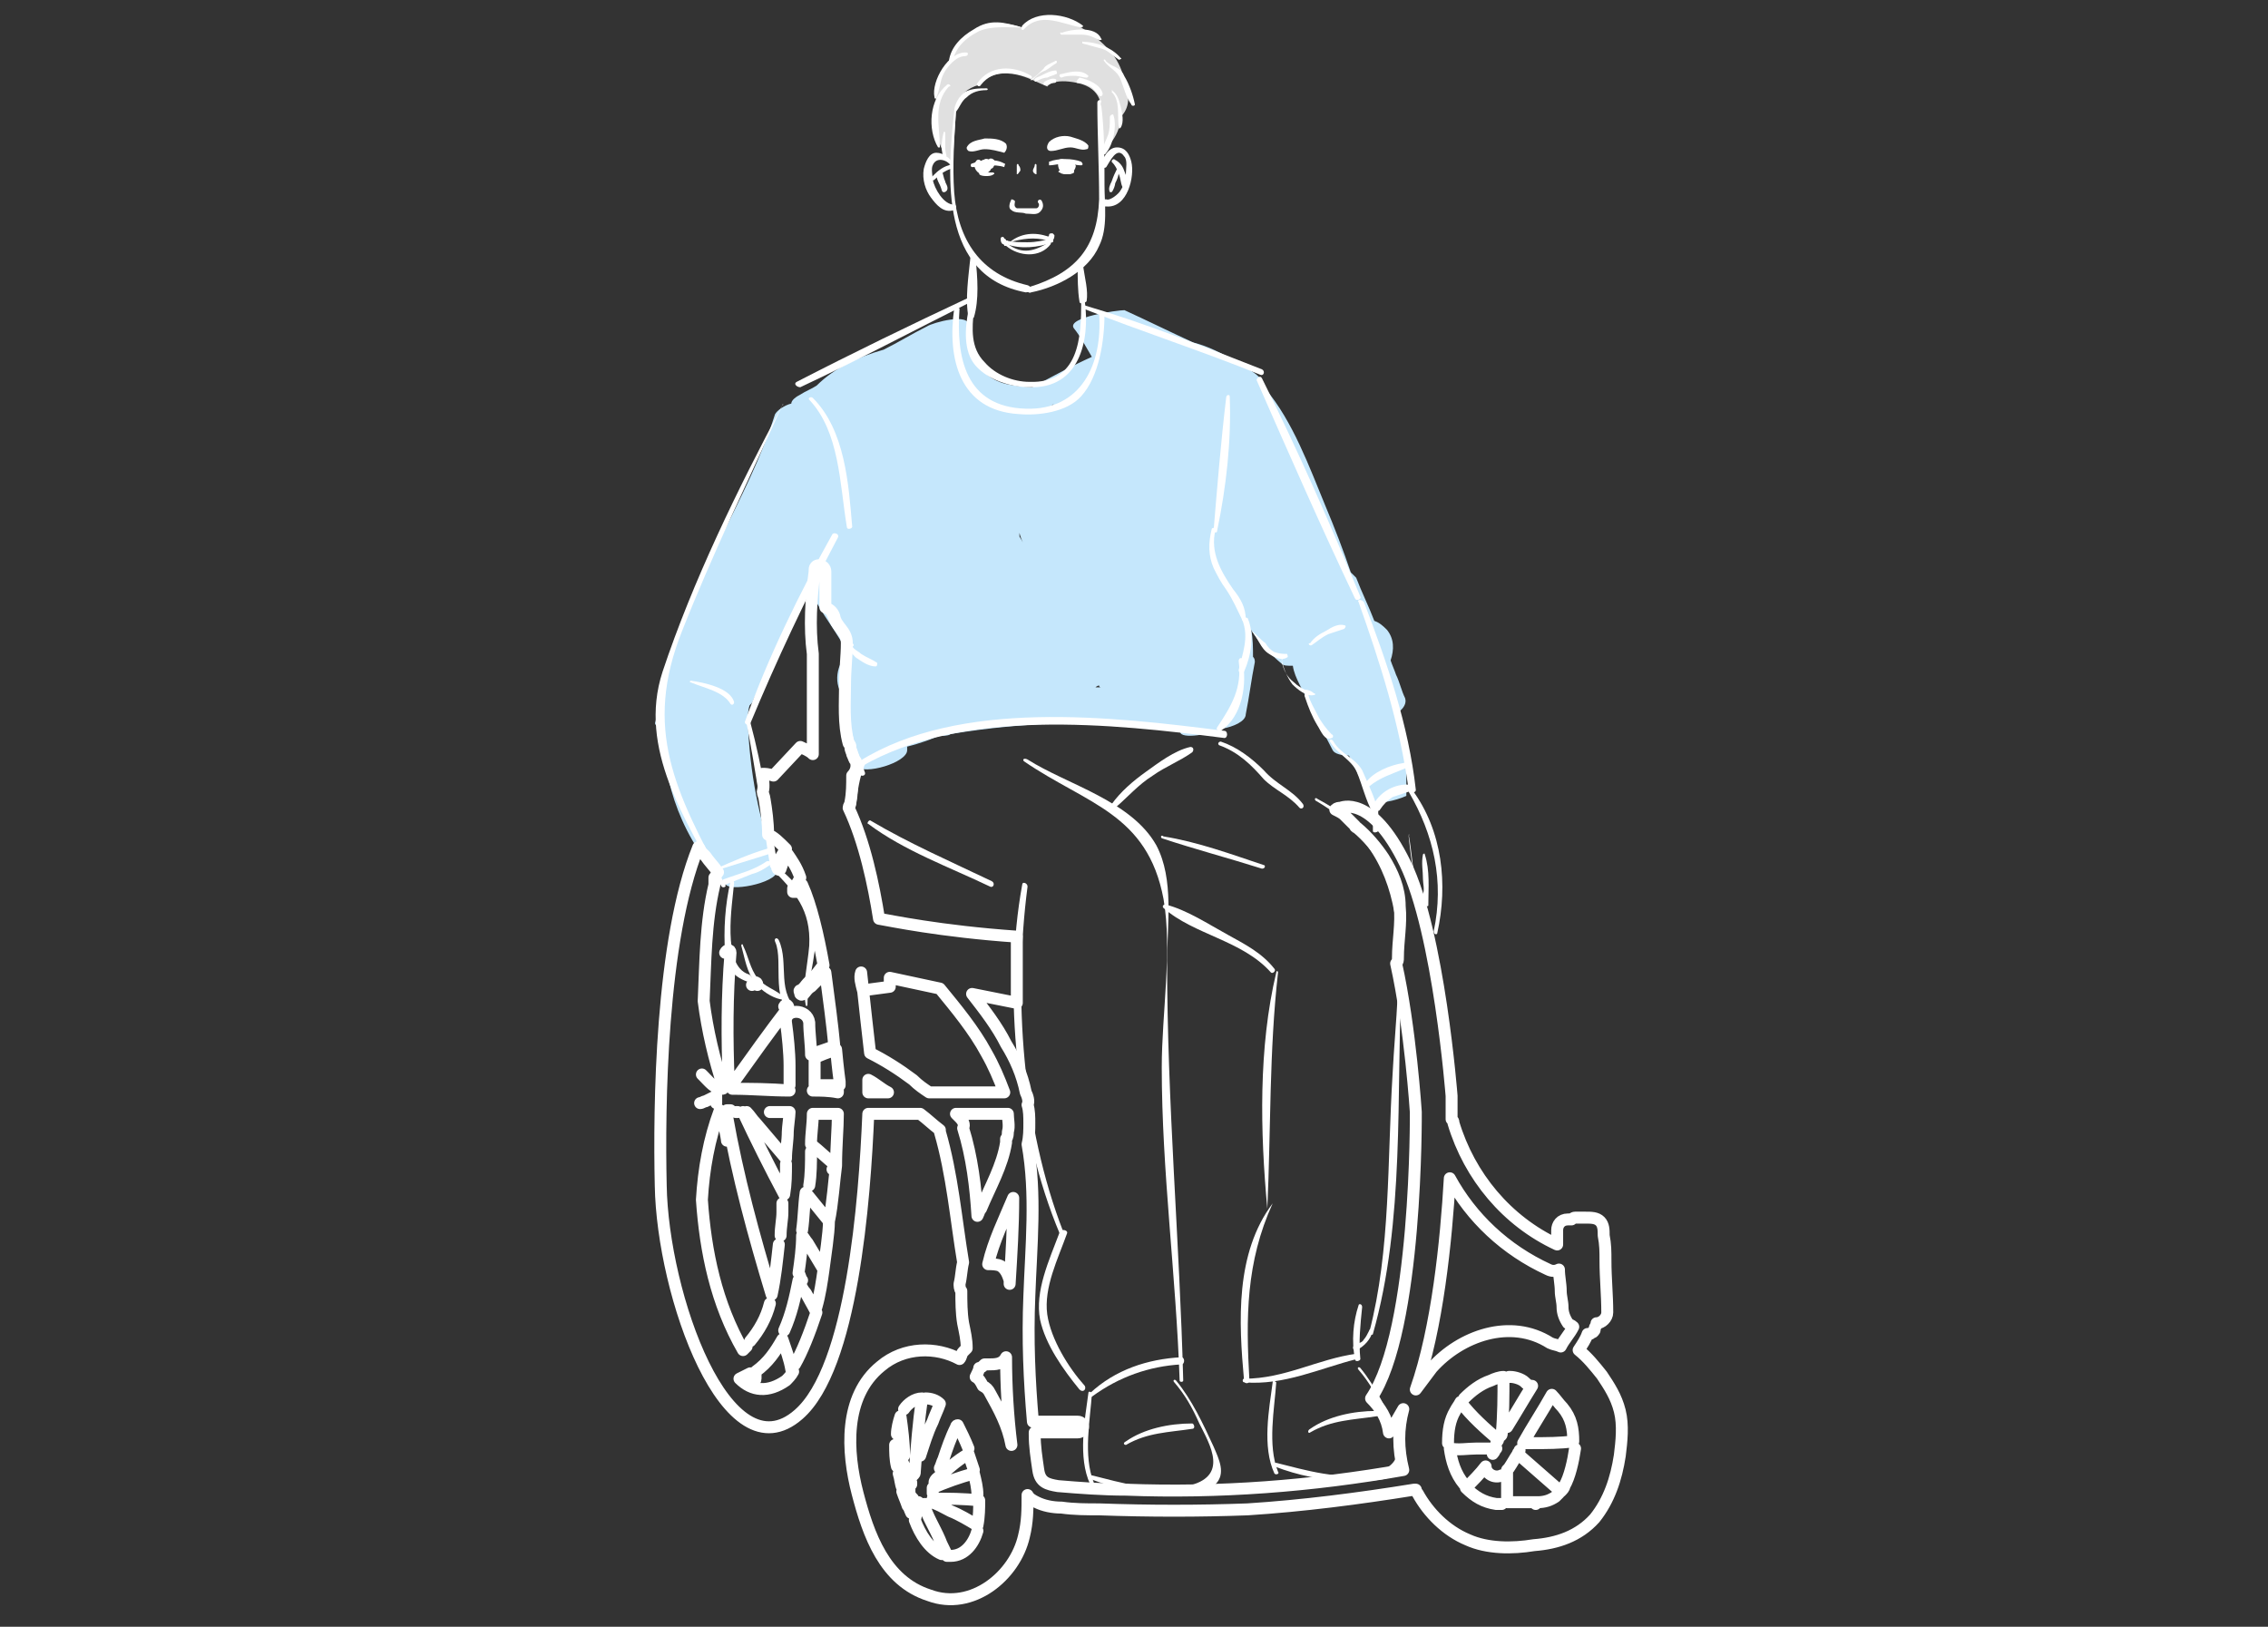 <svg width="152" height="109" viewBox="0 0 152 109" fill="none" xmlns="http://www.w3.org/2000/svg">
<rect x="0" y="0" width="152" height="109" fill="#333333" stroke="none"/>
<g clip-path="url(#clip0_897_19530)">
<g clip-path="url(#clip1_897_19530)">
<path d="M95.139 52.431C94.654 50.867 94.168 49.303 93.683 47.738C94.047 47.497 94.29 47.136 94.168 46.775C93.926 46.294 93.804 45.692 93.562 45.211C93.44 44.85 93.319 44.609 93.198 44.248C93.44 43.526 93.44 42.804 92.955 42.202C92.712 41.962 92.469 41.721 92.105 41.601C91.741 40.638 91.256 39.675 90.892 38.712C90.771 38.592 90.649 38.472 90.528 38.351C90.043 36.907 89.436 35.343 88.829 33.899C87.737 31.251 86.645 28.243 84.825 26.076C84.703 25.234 83.733 24.753 82.883 24.271C81.912 23.67 80.942 23.188 79.971 22.948C78.393 22.226 76.937 21.503 75.36 20.782C74.874 20.782 71.477 21.263 71.962 21.985C72.447 22.587 72.811 23.309 73.175 23.91C71.841 24.512 70.506 25.234 69.171 25.956C67.957 25.836 66.865 25.836 65.895 24.873C65.167 24.031 64.681 22.948 64.924 21.865C65.045 20.902 62.497 21.624 62.133 21.865C61.162 22.346 60.191 22.948 59.221 23.429C57.522 23.91 55.944 24.632 54.731 25.836C54.367 26.076 54.003 26.197 53.639 26.438C53.396 26.558 53.032 26.799 53.032 27.039C52.547 27.16 52.061 27.521 51.94 27.761C50.12 33.538 46.358 38.592 44.902 44.489C44.659 45.211 44.538 45.933 44.538 46.655C44.295 47.257 44.052 47.738 43.931 48.34C43.81 48.581 44.052 48.701 44.416 48.701C44.416 52.552 45.751 56.282 48.663 59.291C49.149 59.772 52.425 59.05 52.061 58.208C50.848 54.959 50.241 51.709 50.12 48.34C50.12 47.979 50.12 47.618 50.241 47.257C50.362 47.136 50.484 47.016 50.484 46.896C51.697 44.248 52.911 41.721 54.124 39.074C54.609 40.517 55.823 41.962 56.551 43.285C56.672 43.406 56.672 43.646 56.794 43.767C55.944 44.73 55.823 46.053 56.794 47.016C56.551 48.46 56.308 49.904 57.279 51.228L57.4 51.348C57.886 51.95 60.798 51.108 60.798 50.265C60.798 50.145 60.798 50.145 60.798 50.025C61.283 49.904 61.648 49.784 62.011 49.663C62.376 49.543 62.618 49.423 62.982 49.303C63.225 49.303 63.589 49.303 63.71 49.182C68.807 48.34 74.025 48.219 79.121 48.821V48.941C78.879 49.543 80.82 49.303 81.912 48.821C82.64 48.701 83.49 48.34 83.49 47.858C83.733 46.655 83.854 45.572 84.097 44.368C84.097 44.248 84.097 44.128 83.975 44.007C83.975 43.406 83.975 42.804 83.854 42.202C84.339 43.045 85.067 43.767 85.917 44.489C86.038 44.609 86.281 44.609 86.645 44.609C86.766 45.452 87.373 46.294 87.737 47.136C88.222 48.219 88.829 49.303 89.314 50.265C89.436 50.506 89.921 50.626 90.407 50.626C90.892 51.589 91.377 52.552 91.741 53.514C91.984 54.236 95.382 53.274 95.139 52.431ZM68.928 37.028C68.686 36.667 68.564 36.306 68.322 35.945C68.322 35.824 68.322 35.824 68.322 35.704C68.443 36.185 68.686 36.667 68.928 37.028ZM73.661 45.933C73.661 45.933 73.661 46.053 73.782 46.053C73.661 46.053 73.54 46.053 73.418 46.053C73.418 46.053 73.54 45.933 73.661 45.933ZM61.648 24.031H61.526C61.526 24.031 61.526 24.031 61.648 24.031ZM70.627 27.039C70.506 27.16 70.506 27.28 70.506 27.4C70.506 27.4 70.506 27.4 70.506 27.521C70.384 27.521 70.384 27.521 70.384 27.521C70.506 27.4 70.627 27.28 70.506 27.16L70.627 27.039Z" fill="#C5E7FC"/>
</g>
<path d="M48.48 72.832C47.88 71.034 47.4 68.995 47.16 67.076C47.28 64.438 47.28 61.8 47.88 59.282C47.88 59.162 47.88 58.922 47.88 58.802C48 58.682 48 58.562 48.12 58.442C47.88 58.083 47.52 57.723 47.28 57.363L47.16 57.243L47.041 57.123C46.921 57.004 46.921 56.884 46.801 56.764C44.282 62.999 44.163 74.151 44.282 79.428C44.402 86.743 48.719 98.974 53.516 94.777C57.114 91.659 57.953 80.387 58.193 74.631C59.392 74.631 60.471 74.631 61.67 74.631C62.15 74.991 62.51 75.351 62.989 75.71V75.83C63.829 78.708 64.069 81.706 64.548 84.584C64.428 85.064 64.428 85.543 64.308 86.023C64.308 86.143 64.308 86.383 64.428 86.503C64.428 87.222 64.428 87.942 64.548 88.661C64.668 89.261 64.788 89.74 64.788 90.34C64.668 90.46 64.668 90.46 64.548 90.58C64.428 90.7 64.428 90.939 64.308 91.06C62.749 90.22 60.591 90.22 59.032 91.539C56.514 93.577 56.754 97.296 57.473 100.053C58.193 102.811 59.272 105.929 62.27 106.889C65.148 107.968 68.026 105.57 68.625 102.931C68.865 101.972 68.865 101.132 68.865 100.173C68.985 100.413 69.225 100.532 69.465 100.653C69.944 100.893 70.544 101.013 71.144 101.013C71.983 101.132 72.822 101.132 73.662 101.132C77.019 101.253 80.377 101.253 83.615 101.132C87.332 100.893 91.049 100.413 94.767 99.813C94.887 99.813 94.887 99.813 94.887 99.813C94.887 99.934 95.007 100.053 95.007 100.053C95.726 101.372 96.925 102.572 98.364 103.171C99.683 103.77 101.362 103.77 102.801 103.531C104.36 103.411 105.799 102.931 106.878 101.732C107.838 100.532 108.317 99.094 108.557 97.535C108.677 96.575 108.797 95.496 108.557 94.537C108.317 93.577 107.838 92.858 107.358 92.139C106.878 91.539 106.399 90.939 105.799 90.46C106.039 90.1 106.279 89.74 106.399 89.381H106.519C106.639 89.381 106.639 89.261 106.758 89.261C106.878 89.141 106.878 89.141 106.878 89.021C106.878 88.901 106.998 88.781 106.998 88.781V88.661C107.358 88.661 107.718 88.301 107.718 87.942C107.718 86.743 107.598 85.663 107.598 84.464C107.598 83.865 107.598 83.385 107.478 82.785C107.478 82.426 107.478 82.066 107.238 81.826C106.998 81.586 106.639 81.586 106.279 81.586C106.039 81.586 105.799 81.586 105.559 81.586C105.439 81.586 105.32 81.706 105.32 81.706C105.2 81.706 105.2 81.706 105.08 81.706C104.6 81.706 104.36 82.066 104.36 82.426C104.36 82.785 104.36 83.145 104.36 83.385C101.003 81.826 98.484 78.828 97.405 75.231C97.405 75.111 97.405 75.111 97.285 74.991C97.285 74.031 97.285 73.432 97.285 73.432C97.285 73.432 96.446 62.52 94.167 57.843C91.889 53.166 89.85 54.126 89.85 54.126C89.731 54.126 89.611 54.126 89.491 54.245C89.731 54.365 89.97 54.485 90.09 54.605C90.33 54.845 90.57 55.085 90.81 55.325C90.81 55.325 90.81 55.444 90.93 55.444C91.649 56.044 92.249 56.764 92.728 57.483C93.328 58.442 93.808 59.522 93.808 60.721C93.928 61.92 93.688 62.999 93.688 64.198C93.688 64.318 93.688 64.438 93.568 64.558C94.527 68.875 94.887 74.511 94.887 74.511C94.887 74.511 95.007 89.141 91.889 93.698C92.489 94.298 92.968 95.017 93.088 95.976C93.448 95.496 93.688 95.017 94.047 94.417C93.688 95.736 93.688 97.055 94.047 98.494C87.932 99.574 81.696 100.053 75.46 99.813C73.902 99.813 72.343 99.694 70.904 99.574C70.184 99.453 69.705 99.334 69.585 98.494C69.465 97.655 69.345 96.936 69.345 96.096V95.976C70.304 95.976 71.263 95.976 72.223 95.976C72.703 95.976 72.703 95.256 72.223 95.256C71.263 95.256 70.184 95.256 69.225 95.256C68.985 92.499 68.865 89.74 68.985 86.862C69.105 83.505 69.465 80.027 68.865 76.67C68.985 76.19 68.985 75.71 68.985 75.231C68.985 74.871 68.985 74.391 68.865 74.031C68.985 73.792 68.865 73.432 68.745 73.192C68.505 71.993 68.026 70.914 67.426 69.954C66.827 68.755 65.987 67.676 65.148 66.597L68.146 67.196V62.759C62.989 62.4 59.632 61.68 58.912 61.56C58.552 59.282 57.953 56.404 56.874 54.126C56.874 54.005 56.993 53.886 56.993 53.766C57.114 53.166 57.114 52.567 57.114 51.967C57.353 51.727 57.473 51.367 57.353 51.008C57.233 50.888 57.233 50.768 57.114 50.528C57.114 50.408 56.993 50.288 56.993 50.048C56.993 49.928 56.993 49.928 56.874 49.809C56.514 48.489 56.634 47.05 56.634 45.851C56.634 44.892 56.754 43.933 56.754 43.093C56.754 42.254 56.034 42.014 55.914 41.294C55.794 40.935 55.554 40.815 55.315 40.695C55.315 39.855 55.315 39.136 55.315 38.297C55.315 37.817 54.595 37.697 54.595 38.177V38.297C54.355 40.095 54.235 42.014 54.475 43.813C54.475 45.012 54.475 46.331 54.475 47.53C54.475 48.489 54.475 49.449 54.475 50.528C54.235 50.288 53.876 50.168 53.636 50.048L51.837 51.967C51.477 51.847 51.238 51.847 51.118 51.847C51.118 52.207 51.238 52.687 51.118 53.046C51.118 53.166 51.238 53.406 51.238 53.526C51.358 54.245 51.477 55.085 51.477 55.924C51.837 56.044 52.197 56.404 52.677 56.884C52.437 57.243 52.197 57.603 52.077 58.083C52.077 58.323 52.317 58.323 52.317 58.203C52.437 57.843 52.557 57.483 52.796 57.243C53.036 57.603 53.396 58.083 53.636 58.802C53.516 59.042 53.396 59.282 53.156 59.522C53.156 59.642 53.156 59.642 53.156 59.761C53.276 59.761 53.276 59.761 53.396 59.761C53.516 59.642 53.636 59.402 53.756 59.282C54.355 60.601 54.835 62.639 55.195 64.678C54.955 64.918 54.835 65.158 54.595 65.398C54.475 65.517 54.235 65.757 54.115 65.877C53.996 65.997 53.876 66.237 53.636 66.357C53.516 66.357 53.636 66.477 53.636 66.597C53.756 66.717 53.756 66.597 53.876 66.597C53.996 66.477 54.116 66.237 54.355 66.117C54.475 65.997 54.715 65.757 54.835 65.637C54.955 65.517 55.195 65.278 55.315 65.158C55.554 66.957 55.794 68.755 55.914 70.074C55.435 70.314 54.835 70.434 54.355 70.674C54.355 69.954 54.235 69.235 54.235 68.515C54.116 67.556 52.557 67.556 52.677 68.515C52.796 69.355 52.916 70.554 52.916 71.393C52.916 71.873 52.916 72.233 52.916 72.712M48.48 72.832C48.48 72.952 48.48 72.952 48.36 72.952C47.88 72.952 47.52 72.472 47.16 72.113C47.041 71.993 47.041 71.993 47.041 71.993M48.48 72.832C48.48 72.832 48.48 72.832 48.36 72.832M48.839 72.472C48.719 69.595 48.719 66.717 48.959 63.839C48.959 63.599 48.719 63.599 48.599 63.839M50.758 65.997C50.758 65.757 50.518 65.757 50.398 65.997M49.199 72.472C50.398 70.794 51.597 69.115 52.796 67.556C52.916 67.436 52.677 67.196 52.557 67.436M55.554 81.826C55.794 80.747 55.914 78.948 56.034 78.109M55.554 81.826C55.075 81.226 54.475 80.507 53.996 79.907C53.876 80.747 53.876 81.586 53.756 82.426M55.554 81.826C55.554 82.665 55.305 84.169 55.185 85.128M54.235 79.428C54.355 78.708 54.355 77.869 54.355 77.149M55.794 78.349C55.914 78.468 55.914 78.109 56.034 78.109M54.715 87.582C54.955 86.743 55.075 85.903 55.195 85.064C54.835 84.464 54.475 83.865 54.115 83.265C53.996 83.145 53.876 82.905 53.756 82.785C53.756 83.625 53.636 84.464 53.516 85.304C53.636 85.424 53.636 85.663 53.756 85.783M52.677 77.989C52.677 78.708 52.677 79.308 52.557 80.027C51.597 78.228 50.638 76.31 49.799 74.511M46.921 73.912C47.041 73.912 47.16 73.792 47.28 73.792C47.52 73.672 47.76 73.552 48 73.432C48 73.552 48 73.792 48 73.912M50.038 90.22C49.919 90.34 49.919 90.34 49.799 90.46C48 87.342 47.28 83.865 47.041 80.387C47.16 78.349 47.52 76.31 48.24 74.391C48.24 74.391 48.24 74.391 48.36 74.511C48.36 74.631 48.719 76.19 48.719 76.43M51.597 87.342C51.358 88.301 50.878 89.141 50.278 89.86M52.197 83.385C52.077 84.464 51.957 85.663 51.717 86.743C50.518 82.785 49.439 78.828 48.719 74.751C48.719 74.631 48.719 74.511 48.719 74.391C48.839 74.391 48.839 74.391 48.959 74.391M52.437 80.627C52.437 80.867 52.437 80.987 52.437 81.226C52.437 81.706 52.317 82.186 52.317 82.785M49.319 74.511H49.439M50.038 74.511C50.278 74.751 50.398 74.991 50.638 75.231C51.358 76.07 51.957 76.79 52.677 77.629C52.677 77.029 52.796 76.43 52.796 75.83C52.796 75.59 52.916 74.751 52.916 74.511C52.437 74.511 52.077 74.511 51.597 74.511M53.276 91.419C53.756 90.58 54.235 89.381 54.715 87.942C54.475 87.462 54.116 86.862 53.996 86.623C53.756 86.383 53.636 86.023 53.516 85.783C53.276 86.982 53.036 88.062 52.557 89.141M61.071 101.372C60.951 101.132 60.951 101.013 60.831 100.893C60.711 100.532 60.591 100.293 60.471 99.934C60.591 99.813 60.711 99.813 60.951 99.694C60.951 99.813 60.951 99.934 60.951 99.934C60.951 100.173 61.071 100.293 61.191 100.413M60.471 99.694C60.351 99.454 60.351 99.094 60.231 98.734C60.471 98.974 60.831 99.094 61.071 99.334V99.454M60.111 98.255C59.991 97.775 59.991 97.296 59.991 96.815C60.231 97.415 60.471 97.894 60.711 98.494V98.615M60.111 96.096C60.111 95.736 60.231 95.256 60.351 94.897C60.471 95.736 60.591 96.696 60.591 97.535M62.63 99.334C62.63 99.213 62.749 99.094 62.749 99.094C63.469 98.494 64.069 97.894 64.908 97.415C65.028 97.775 65.148 98.134 65.268 98.494M62.989 98.374C63.109 98.134 63.109 98.015 63.229 97.775C63.469 97.055 63.709 96.336 64.069 95.617C64.069 95.617 64.069 95.496 64.188 95.496C64.428 95.976 64.668 96.456 64.908 97.055M62.51 100.053C62.51 99.934 62.51 99.813 62.51 99.694C63.349 99.334 64.308 98.974 65.268 98.734C65.388 99.213 65.507 99.694 65.507 100.173M62.03 93.698C62.39 93.698 62.749 93.817 62.989 94.058C62.869 94.417 62.63 94.897 62.51 95.256C62.15 95.976 61.91 96.815 61.67 97.535M60.591 94.417C60.831 94.058 61.31 93.698 61.79 93.698C61.55 95.377 61.43 96.936 61.31 98.615C61.31 98.734 61.31 98.734 61.191 98.854C61.191 98.734 61.071 98.615 61.071 98.494M63.109 104.13C62.27 103.77 61.67 102.811 61.31 101.852C61.43 101.492 61.43 101.013 61.55 100.653M65.507 102.572C65.268 103.411 64.668 104.25 63.709 104.25C63.589 104.25 63.589 104.25 63.469 104.25C63.349 103.891 63.109 103.531 62.989 103.171C62.63 102.332 62.15 101.612 61.91 100.773H62.03M105.559 97.055C105.439 97.894 105.2 98.974 104.84 99.574C104.84 99.694 104.72 99.813 104.6 99.934C103.641 99.094 102.681 98.255 101.722 97.415M101.722 97.415C101.722 97.296 101.842 97.296 101.842 97.175M101.722 97.415C101.482 97.775 101.362 98.015 101.122 98.374C101.003 98.494 101.003 98.494 101.003 98.494C101.003 99.213 101.003 99.934 101.003 100.653C101.242 100.653 101.602 100.653 101.842 100.653C102.082 100.653 102.322 100.653 102.561 100.653C102.681 100.653 102.801 100.653 102.921 100.653C102.921 100.653 102.921 100.653 103.041 100.653C103.521 100.653 103.881 100.532 104.24 100.293C104.36 100.173 104.36 100.173 104.48 100.053M98.125 99.454C97.525 98.734 97.285 97.894 97.165 97.055C97.765 97.175 98.364 97.055 98.964 97.055C99.444 97.055 99.803 97.055 100.283 97.055C100.163 97.175 100.163 97.296 100.043 97.415M97.045 96.696C97.045 95.856 97.165 95.137 97.525 94.537C97.645 94.298 97.765 94.177 97.885 93.937C98.604 94.897 99.564 95.736 100.403 96.456C100.403 96.575 100.283 96.575 100.283 96.696M101.122 92.258H101.242C101.482 92.258 101.962 92.379 102.202 92.618C102.322 92.739 102.442 92.858 102.681 92.858C102.082 93.817 101.602 94.657 101.003 95.617M98.125 93.698C98.604 93.218 99.204 92.739 99.923 92.499C100.163 92.379 100.523 92.258 100.763 92.258C100.763 93.577 100.763 94.777 100.643 96.096C100.643 96.096 100.643 96.216 100.523 96.216M100.643 100.773C100.523 100.773 100.403 100.773 100.283 100.773C99.444 100.653 98.844 100.293 98.245 99.694C98.724 99.213 99.204 98.734 99.564 98.255C99.564 98.734 100.163 99.094 100.643 98.854M56.034 78.109C55.435 77.629 54.955 77.149 54.355 76.67C54.355 75.95 54.475 75.351 54.475 74.631C55.075 74.631 55.674 74.631 56.154 74.631C56.154 75.59 56.034 76.79 56.034 78.109ZM52.677 77.989C52.677 78.109 52.677 78.109 52.677 77.989V77.989ZM67.666 86.023C67.666 85.903 67.666 85.903 67.666 85.783C67.546 85.424 67.426 85.064 67.066 84.824C66.827 84.704 66.467 84.704 66.227 84.704C66.587 83.145 67.306 81.706 67.906 80.267C67.906 82.186 67.786 84.104 67.666 86.023ZM57.833 66.357L59.632 66.117C59.632 66.117 59.632 65.877 59.632 65.517L62.989 66.237C64.069 67.556 65.268 68.995 66.107 70.554C66.587 71.393 66.947 72.233 67.306 73.192C65.627 73.192 63.949 73.192 62.27 73.192C61.91 72.952 61.55 72.712 61.191 72.353C60.231 71.633 59.272 71.034 58.313 70.554C58.193 69.475 57.953 67.436 57.713 65.158C57.593 65.517 57.713 65.877 57.833 66.357ZM49.079 72.952C50.398 72.952 51.597 73.072 52.916 73.072C51.597 72.952 50.278 72.952 49.079 72.952ZM54.475 73.072C55.075 73.072 55.674 73.072 56.154 73.072V73.192C55.554 73.072 54.955 73.072 54.475 73.072ZM56.034 70.314C56.154 71.633 56.274 72.472 56.274 72.472C56.274 72.472 56.274 72.593 56.274 72.712C55.674 72.712 55.075 72.712 54.595 72.712C54.595 72.113 54.595 71.513 54.595 70.914C54.955 70.674 55.435 70.554 56.034 70.314ZM49.559 92.379C49.799 92.258 50.038 92.139 50.278 92.019C50.278 92.139 50.278 92.258 50.278 92.379C50.278 92.618 50.638 92.618 50.638 92.379C50.638 92.258 50.638 92.019 50.638 91.899C51.477 91.299 51.957 90.58 52.437 89.74C52.677 90.46 52.916 91.06 53.036 91.779C53.036 91.899 53.156 91.899 53.156 91.899C53.036 92.139 52.796 92.379 52.677 92.499C51.477 93.338 50.398 93.218 49.559 92.379ZM58.193 72.353C58.672 72.593 59.032 72.952 59.512 73.192C59.032 73.192 58.672 73.192 58.193 73.192C58.193 72.832 58.193 72.593 58.193 72.353ZM64.548 75.59C64.668 75.351 64.548 75.111 64.308 74.871C64.188 74.751 64.188 74.751 64.069 74.631C65.268 74.631 66.347 74.631 67.546 74.631C67.546 74.991 67.666 75.47 67.546 75.83C67.546 75.95 67.546 76.19 67.426 76.31C67.426 76.43 67.426 76.43 67.426 76.55C67.186 78.109 66.347 79.548 65.747 80.987C65.627 81.106 65.627 81.226 65.507 81.466C65.388 79.548 65.148 77.509 64.548 75.59ZM65.627 100.532C65.627 101.013 65.627 101.612 65.507 102.212C64.908 101.852 64.308 101.492 63.709 101.253C63.229 101.013 62.869 100.773 62.39 100.653C62.51 100.532 62.51 100.532 62.51 100.413C63.589 100.413 64.548 100.413 65.627 100.532ZM66.347 93.338C66.227 93.098 66.107 92.979 65.867 92.858C65.747 92.618 65.627 92.379 65.388 92.258C65.508 92.019 65.627 91.779 65.627 91.659C65.747 91.659 65.867 91.539 65.987 91.419C66.107 91.419 66.107 91.419 66.227 91.419C66.707 91.419 67.186 91.419 67.426 90.939C67.426 92.858 67.546 94.897 67.786 96.815C67.546 95.496 66.947 94.417 66.347 93.338ZM102.561 96.696C102.442 96.696 102.322 96.696 102.082 96.696C102.681 95.617 103.401 94.537 104 93.458C104.24 93.698 104.48 94.058 104.72 94.298C105.32 95.017 105.439 95.736 105.439 96.575C104.6 96.696 103.641 96.696 102.561 96.696ZM95.966 91.659C95.606 92.139 95.247 92.618 94.887 93.098C96.326 89.021 96.925 83.145 97.165 78.948C98.604 81.586 100.883 83.745 103.761 85.064C104 85.184 104.24 85.184 104.48 85.064C104.48 85.543 104.6 86.023 104.6 86.503C104.6 86.862 104.72 87.222 104.72 87.582C104.72 87.942 104.84 88.301 105.08 88.661C105.2 88.781 105.32 88.781 105.439 88.901C105.2 89.381 104.84 89.74 104.6 90.22C104.36 90.1 104.12 90.1 103.881 89.98C101.242 88.301 97.885 89.501 95.966 91.659ZM102.921 100.773C102.801 100.773 102.801 100.773 102.921 100.773V100.773Z" stroke="white" stroke-width="0.8" stroke-miterlimit="10" stroke-linecap="round" stroke-linejoin="round"/>
<path d="M68.506 1.842C68.506 1.842 65.149 0.523 63.83 3.881C63.83 3.881 62.511 5.2 62.751 6.879C62.751 6.879 62.511 9.277 63.35 10.356L63.83 11.076L64.07 7.478C64.07 7.478 63.95 6.159 65.629 5.679C65.629 5.679 66.588 4.24 69.106 5.32L70.185 5.799C70.185 5.799 70.545 5.2 72.224 5.56C73.903 5.919 73.783 7.238 73.783 7.238V10.236C73.783 10.236 75.102 9.277 75.102 7.838C75.102 7.838 75.941 7.118 75.462 5.919C75.462 5.919 75.342 4.48 74.382 3.401C73.423 2.322 70.785 0.163 68.506 1.842Z" fill="#E0E0E0"/>
<path d="M63.948 7.478C63.468 11.915 62.988 18.51 68.744 19.59C69.104 19.59 69.224 19.23 68.864 19.11C65.746 18.39 64.188 16.112 63.948 12.874C63.828 11.075 63.948 9.277 64.068 7.478C64.188 7.358 63.948 7.358 63.948 7.478Z" fill="white"/>
<path d="M73.543 6.879C73.543 9.037 73.663 11.196 73.663 13.354C73.543 16.592 72.104 18.271 68.986 19.23C68.746 19.35 68.866 19.71 69.106 19.59C70.905 19.23 72.943 18.151 73.663 16.472C74.263 15.273 74.023 13.714 74.023 12.395C74.023 10.596 74.023 8.677 73.783 6.879C73.903 6.639 73.543 6.639 73.543 6.879Z" fill="white"/>
<path d="M65.029 17.311C64.909 18.51 64.669 20.069 64.909 21.268C64.909 21.388 65.149 21.388 65.269 21.268C65.629 20.069 65.509 18.63 65.389 17.311C65.269 17.071 65.029 17.071 65.029 17.311Z" fill="white"/>
<path d="M72.224 17.791C72.224 18.63 72.224 19.47 72.344 20.189C72.344 20.429 72.703 20.309 72.823 20.189C72.943 19.47 72.703 18.63 72.583 17.791C72.463 17.551 72.224 17.551 72.224 17.791Z" fill="white"/>
<path d="M63.829 10.956C63.709 10.596 63.229 10.236 62.749 10.236C62.27 10.236 62.03 10.836 61.91 11.316C61.79 12.035 62.03 12.754 62.39 13.234C62.749 13.714 63.229 14.313 63.949 14.073C64.189 13.954 64.069 13.714 63.949 13.714C63.229 13.714 62.63 12.634 62.51 12.035C62.51 11.795 62.39 11.316 62.51 11.076C62.749 10.476 63.469 10.716 63.709 11.076C63.709 11.195 63.949 11.076 63.829 10.956Z" fill="white"/>
<path d="M74.141 11.196C74.381 10.836 74.861 9.757 75.34 10.476C75.58 10.716 75.46 11.315 75.46 11.555C75.46 11.915 75.34 12.395 75.1 12.754C74.98 12.994 74.381 13.474 74.141 13.354C74.021 13.354 73.901 13.354 73.901 13.594V13.714C73.901 13.834 74.021 13.834 74.141 13.834C75.58 13.954 76.06 11.795 75.82 10.836C75.7 10.356 75.46 9.876 74.861 9.876C74.261 9.876 73.901 10.596 73.781 11.076C73.781 11.196 74.021 11.315 74.141 11.196Z" fill="white"/>
<path d="M74.502 10.836C74.742 11.076 74.862 11.316 74.982 11.675C75.102 11.915 75.102 12.275 75.221 12.515C75.341 12.635 75.461 12.635 75.581 12.515C75.701 12.155 75.461 11.795 75.341 11.435C75.221 11.076 74.982 10.836 74.742 10.716C74.622 10.596 74.502 10.716 74.502 10.836Z" fill="white"/>
<path d="M74.862 11.316C74.742 11.555 74.623 11.795 74.503 12.155C74.383 12.395 74.263 12.635 74.383 12.874H74.503C74.623 12.755 74.742 12.395 74.742 12.275C74.862 12.035 74.982 11.795 74.982 11.435C75.102 11.316 74.862 11.196 74.862 11.316Z" fill="white"/>
<path d="M62.63 12.035C62.989 11.675 63.349 11.436 63.709 11.316C63.829 11.196 63.709 10.956 63.589 11.076C63.109 11.196 62.749 11.556 62.39 11.915C62.39 12.035 62.51 12.155 62.63 12.035Z" fill="white"/>
<path d="M62.749 11.675C62.749 11.915 62.869 12.155 62.989 12.395C63.109 12.635 63.109 12.874 63.229 12.874C63.349 12.874 63.349 12.874 63.468 12.755C63.588 12.515 63.349 12.275 63.349 12.155C63.229 11.915 63.229 11.675 63.109 11.435C62.869 11.435 62.749 11.555 62.749 11.675Z" fill="white"/>
<path d="M69.106 5.08C67.907 4.36 66.348 4.36 65.508 5.56C65.388 5.679 65.628 5.919 65.748 5.679C66.588 4.6 67.907 4.84 68.986 5.2C69.106 5.32 69.226 5.2 69.106 5.08Z" fill="white"/>
<path d="M66.107 5.919C65.627 5.919 65.147 5.919 64.668 6.159C64.308 6.399 63.948 6.999 63.948 7.478C63.948 7.478 64.068 7.598 64.068 7.478C64.308 7.238 64.428 6.759 64.788 6.519C65.147 6.159 65.627 6.039 66.107 6.039C66.227 6.039 66.227 5.919 66.107 5.919Z" fill="white"/>
<path d="M69.225 5.32C69.465 5.08 69.705 4.84 70.065 4.72C70.305 4.6 70.544 4.361 70.784 4.241C70.904 4.121 70.784 4.001 70.664 4.121C70.424 4.241 70.065 4.361 69.945 4.6C69.705 4.84 69.465 5.08 69.105 5.32C68.985 5.32 69.105 5.44 69.225 5.32Z" fill="white"/>
<path d="M69.466 5.44C69.705 5.32 69.945 5.2 70.185 5.2C70.425 5.08 70.545 5.08 70.785 4.96C70.905 4.96 70.785 4.72 70.785 4.72C70.305 4.72 69.825 5.08 69.466 5.2C69.226 5.32 69.346 5.559 69.466 5.44Z" fill="white"/>
<path d="M70.185 5.68C70.305 5.68 70.425 5.56 70.545 5.56C70.665 5.56 70.785 5.56 70.785 5.44V5.32C70.545 5.2 70.305 5.32 70.065 5.44C69.825 5.56 69.945 5.799 70.185 5.68Z" fill="white"/>
<path d="M71.143 5.2C71.383 5.08 71.743 5.08 71.983 5.08C72.343 5.08 72.582 5.2 72.822 5.2C72.942 5.2 72.942 5.08 72.942 5.08C72.462 4.6 71.623 4.84 71.143 4.96C70.903 4.96 71.023 5.2 71.143 5.2Z" fill="white"/>
<path d="M72.223 5.56C72.463 5.56 72.823 5.679 73.063 5.799C73.303 5.919 73.422 6.159 73.662 6.399C73.782 6.519 73.902 6.399 73.902 6.279C73.782 5.679 72.943 5.32 72.343 5.2C72.103 5.44 72.103 5.56 72.223 5.56Z" fill="white"/>
<path d="M68.505 1.842C67.306 1.483 66.347 1.243 65.268 1.962C64.428 2.442 63.709 3.161 63.589 4.121C63.589 4.241 63.709 4.241 63.829 4.121C64.069 3.161 64.668 2.562 65.627 2.082C66.467 1.722 67.546 1.842 68.505 1.842C68.625 1.962 68.625 1.962 68.505 1.842Z" fill="white"/>
<path d="M64.789 3.521C63.59 3.401 62.391 5.44 62.63 6.519C62.63 6.639 62.75 6.639 62.75 6.519C62.99 6.039 62.99 5.44 63.23 4.96C63.47 4.48 64.07 3.761 64.669 3.761C64.909 3.761 64.909 3.521 64.789 3.521Z" fill="white"/>
<path d="M63.47 5.679C62.27 6.639 62.151 8.677 62.87 9.877H62.99C62.99 8.438 62.51 6.999 63.59 5.799C63.829 5.799 63.59 5.56 63.47 5.679Z" fill="white"/>
<path d="M63.23 8.917C63.11 9.397 62.99 10.236 63.35 10.716H63.47C63.47 10.476 63.35 10.236 63.35 9.876C63.35 9.517 63.35 9.277 63.35 8.917C63.35 8.797 63.23 8.797 63.23 8.917Z" fill="white"/>
<path d="M68.627 1.962C69.706 0.763 71.145 1.602 72.464 1.842C72.584 1.842 72.584 1.722 72.584 1.722C71.505 0.883 69.466 0.643 68.507 1.722C68.387 1.962 68.507 2.082 68.627 1.962Z" fill="white"/>
<path d="M71.145 2.322C71.624 2.322 71.984 2.322 72.464 2.322C72.943 2.322 73.183 2.442 73.663 2.682C73.783 2.682 73.903 2.682 73.783 2.562C73.423 1.722 71.744 1.962 71.145 2.202C71.025 2.082 71.025 2.322 71.145 2.322Z" fill="white"/>
<path d="M72.584 2.921C73.063 3.041 73.423 3.161 73.903 3.281C74.262 3.401 74.622 3.761 74.982 4.001C75.102 4.001 75.222 3.881 75.102 3.881C74.502 3.161 73.423 2.802 72.584 2.802C72.584 2.682 72.464 2.921 72.584 2.921Z" fill="white"/>
<path d="M74.022 4.12C74.382 4.6 74.862 4.72 75.102 5.32C75.341 5.919 75.461 6.519 75.821 6.998C75.821 7.118 76.061 7.118 76.061 6.998C75.941 6.399 75.701 5.679 75.341 5.08C75.102 4.48 74.502 4.48 74.142 4.12C74.022 3.881 73.902 4 74.022 4.12Z" fill="white"/>
<path d="M74.502 6.159C75.102 6.759 74.862 7.718 74.982 8.557C74.982 8.677 75.102 8.557 75.102 8.557C75.341 8.198 75.221 7.598 75.102 7.118C74.982 6.639 74.862 6.279 74.502 6.039C74.622 5.919 74.502 6.159 74.502 6.159Z" fill="white"/>
<path d="M74.382 7.838C74.382 8.318 74.382 8.677 74.262 9.037C74.142 9.397 73.902 9.757 73.902 10.116C73.902 10.236 74.022 10.476 74.142 10.236C74.622 9.637 74.862 8.438 74.622 7.718C74.622 7.598 74.382 7.718 74.382 7.838Z" fill="white"/>
<path d="M72.463 20.189C72.463 22.588 72.343 25.705 68.985 25.585C67.906 25.585 66.707 25.106 65.987 24.266C65.028 23.307 65.148 21.988 65.268 20.789C65.268 20.549 64.908 20.549 64.908 20.789C64.668 21.988 64.548 23.547 65.388 24.506C66.227 25.466 67.786 25.945 68.985 25.945C72.343 26.065 73.062 22.828 72.703 20.189C72.703 20.069 72.463 20.069 72.463 20.189Z" fill="white"/>
<path d="M64.908 19.95C61.071 21.748 57.114 23.667 53.396 25.585C53.156 25.705 53.396 25.945 53.636 25.945C57.473 24.146 61.311 22.108 65.148 20.189C65.148 20.189 65.028 19.95 64.908 19.95Z" fill="white"/>
<path d="M54.236 26.785C56.274 28.943 56.274 32.421 56.754 35.299C56.754 35.539 57.114 35.419 57.114 35.299C56.874 32.421 56.634 28.823 54.476 26.665C54.356 26.545 54.116 26.665 54.236 26.785Z" fill="white"/>
<path d="M52.437 27.145C49.439 32.781 46.441 38.896 44.403 45.012C42.724 50.168 45.961 54.965 48.36 59.402C48.48 59.522 48.719 59.402 48.599 59.282C45.242 53.046 43.083 48.849 45.722 42.254C47.76 37.097 50.158 32.181 52.437 27.145C52.557 27.145 52.437 27.024 52.437 27.145Z" fill="white"/>
<path d="M48.599 59.282C49.199 59.042 49.798 58.802 50.398 58.562C50.878 58.442 51.237 58.203 51.597 57.963C51.717 57.843 51.597 57.603 51.357 57.723C50.518 58.322 49.439 58.562 48.479 58.922C48.359 59.042 48.479 59.402 48.599 59.282Z" fill="white"/>
<path d="M50.039 48.489C50.639 51.607 51.118 54.845 51.598 57.963C51.598 58.322 52.078 58.203 52.078 57.843C51.598 54.725 51.118 51.487 50.279 48.37C50.279 48.25 50.039 48.25 50.039 48.489Z" fill="white"/>
<path d="M50.279 48.489C52.078 44.172 53.996 40.095 56.155 36.018C56.275 35.778 55.915 35.658 55.795 35.778C53.516 39.855 51.478 44.053 49.919 48.37C49.919 48.609 50.279 48.609 50.279 48.489Z" fill="white"/>
<path d="M55.196 38.057C54.477 39.855 55.556 42.134 56.875 43.333C57.115 43.453 57.355 43.213 57.115 43.093C56.395 42.374 55.916 41.654 55.556 40.695C55.316 39.855 55.316 39.016 55.196 38.057C55.196 37.937 55.316 38.057 55.196 38.057Z" fill="white"/>
<path d="M56.516 43.333C56.396 46.331 56.276 49.089 57.595 51.847C57.715 52.087 58.074 51.967 57.955 51.727C57.475 50.288 56.875 48.969 56.875 47.41C56.755 46.091 56.875 44.772 56.875 43.333C56.875 43.093 56.516 43.093 56.516 43.333Z" fill="white"/>
<path d="M57.715 51.367C64.55 47.41 74.503 48.489 82.058 49.449C82.297 49.449 82.297 48.969 82.058 48.969C74.503 48.01 64.31 46.811 57.595 51.008C57.355 51.248 57.595 51.487 57.715 51.367Z" fill="white"/>
<path d="M82.175 26.665C81.816 29.663 81.576 32.661 81.336 35.539C81.336 35.658 81.576 35.779 81.576 35.539C82.175 32.661 82.535 29.543 82.415 26.545C82.415 26.425 82.175 26.425 82.175 26.665Z" fill="white"/>
<path d="M81.215 35.419C80.975 36.378 80.975 37.217 81.335 38.057C81.575 38.536 81.814 39.016 82.174 39.496C82.654 40.215 82.894 40.815 83.254 41.534C83.254 41.654 83.493 41.654 83.493 41.534C83.493 40.695 83.134 40.095 82.654 39.496C81.814 38.297 81.095 36.977 81.455 35.538C81.575 35.419 81.335 35.299 81.215 35.419Z" fill="white"/>
<path d="M83.255 41.534C83.735 42.733 83.255 43.813 83.016 44.892C83.016 45.132 83.255 45.252 83.375 45.012C83.855 43.932 84.095 42.493 83.615 41.414C83.375 41.294 83.136 41.414 83.255 41.534Z" fill="white"/>
<path d="M83.016 44.292C83.255 46.091 82.536 47.29 81.577 48.729C81.457 48.849 81.697 49.089 81.817 48.969C83.255 48.01 83.615 45.851 83.255 44.172C83.255 44.053 83.016 44.052 83.016 44.292Z" fill="white"/>
<path d="M72.583 20.669C76.54 22.228 80.617 23.547 84.455 25.106C84.695 25.226 84.814 24.866 84.575 24.746C80.617 23.187 76.66 21.628 72.583 20.429C72.583 20.549 72.583 20.669 72.583 20.669Z" fill="white"/>
<path d="M84.215 25.466C86.373 30.382 88.532 35.299 90.81 40.095C90.93 40.335 91.29 40.095 91.17 39.975C89.131 35.059 86.973 30.142 84.575 25.346C84.455 25.106 84.215 25.346 84.215 25.466Z" fill="white"/>
<path d="M91.05 40.335C92.49 44.412 93.808 48.489 94.408 52.926C94.408 53.166 94.888 53.166 94.888 52.926C94.408 48.609 92.969 44.412 91.41 40.335C91.17 40.095 90.93 40.215 91.05 40.335Z" fill="white"/>
<path d="M83.855 42.254C84.335 42.733 84.455 43.453 85.054 43.813C85.414 44.053 85.894 44.292 86.253 44.053C86.373 44.053 86.253 43.813 86.253 43.813C86.014 43.813 85.774 43.813 85.414 43.693C85.174 43.573 84.934 43.333 84.814 43.093C84.455 42.853 84.215 42.493 83.855 42.254C83.855 42.134 83.735 42.254 83.855 42.254Z" fill="white"/>
<path d="M85.894 44.172C86.014 44.772 86.254 45.372 86.614 45.851C86.974 46.211 87.573 46.691 88.053 46.571C88.173 46.571 88.173 46.451 88.053 46.451C87.933 46.331 87.693 46.211 87.453 46.211C87.214 46.091 86.974 45.971 86.734 45.731C86.254 45.372 86.014 44.892 85.894 44.292C86.014 44.052 85.894 44.053 85.894 44.172Z" fill="white"/>
<path d="M87.452 46.691C87.692 47.41 87.932 48.01 88.292 48.609C88.531 48.969 88.771 49.688 89.251 49.449C89.371 49.449 89.371 49.209 89.251 49.209C88.891 48.849 88.531 48.369 88.292 47.89C88.052 47.41 87.812 47.05 87.692 46.571C87.692 46.331 87.332 46.451 87.452 46.691Z" fill="white"/>
<path d="M89.133 49.689C89.613 50.528 90.572 50.888 90.932 51.727C91.292 52.567 91.531 53.646 92.011 54.485C92.131 54.725 92.371 54.605 92.371 54.365C92.131 53.406 91.651 52.447 91.292 51.607C90.812 50.768 89.853 50.528 89.373 49.689C89.253 49.449 89.013 49.569 89.133 49.689Z" fill="white"/>
<path d="M94.407 53.046C96.086 55.924 96.805 59.042 96.086 62.4C96.086 62.64 96.326 62.64 96.326 62.52C97.045 59.282 96.686 55.684 94.647 52.926C94.647 52.687 94.407 52.806 94.407 53.046Z" fill="white"/>
<path d="M94.407 56.044C94.527 57.123 94.647 58.203 94.887 59.282C95.007 59.882 95.007 60.481 95.606 60.721C95.726 60.721 95.726 60.721 95.726 60.601C95.726 59.522 95.846 58.323 95.486 57.243C95.486 57.123 95.367 57.243 95.367 57.243C95.247 57.843 95.367 58.323 95.367 58.922C95.367 59.162 95.486 59.642 95.367 59.882C95.247 60.241 95.247 60.241 95.127 59.762C94.647 58.682 94.647 57.123 94.407 55.924C94.527 55.924 94.407 55.924 94.407 56.044Z" fill="white"/>
<path d="M92.011 54.485C92.011 54.725 92.011 54.965 92.011 55.085C92.011 55.325 92.011 55.444 92.011 55.684C92.011 55.804 92.251 55.804 92.371 55.684C92.371 55.444 92.371 55.325 92.371 55.085C92.371 54.845 92.371 54.605 92.371 54.485C92.371 54.245 92.011 54.245 92.011 54.485Z" fill="white"/>
<path d="M48.959 59.042C48.6 60.601 48.48 62.28 48.6 63.959C48.72 64.798 49.079 65.397 50.039 65.757C50.398 65.877 50.518 65.397 50.159 65.278C48.36 64.678 49.079 60.601 49.199 59.162C49.199 58.922 48.959 58.802 48.959 59.042Z" fill="white"/>
<path d="M49.679 63.359C49.919 64.198 50.038 65.158 50.638 65.877C50.998 66.357 51.717 66.837 52.317 66.957C52.437 66.957 52.557 66.837 52.437 66.717C51.837 66.237 51.238 66.117 50.758 65.517C50.278 64.918 50.158 64.079 49.799 63.359C49.799 63.239 49.679 63.239 49.679 63.359Z" fill="white"/>
<path d="M51.958 63.119C52.557 64.438 51.478 67.556 53.516 68.036C53.636 68.036 53.756 67.916 53.636 67.796C51.958 66.597 52.917 64.558 52.197 62.999C52.077 62.759 51.838 62.879 51.958 63.119Z" fill="white"/>
<path d="M51.717 58.203C53.276 59.761 54.355 60.961 54.235 63.359C54.115 64.798 53.755 65.997 53.995 67.316C53.995 67.436 54.115 67.436 54.115 67.316C54.115 65.398 54.955 63.479 54.595 61.56C54.235 60.121 53.156 58.922 51.957 57.963C51.717 57.963 51.597 58.083 51.717 58.203Z" fill="white"/>
<path d="M68.626 51.008C72.823 53.886 76.9 54.485 77.98 60.241C78.579 63.719 77.86 67.916 77.86 71.513C77.86 78.468 78.819 85.423 79.059 92.499C79.059 92.618 79.299 92.618 79.299 92.499C79.059 83.145 78.219 73.912 78.219 64.438C78.219 61.92 78.699 58.922 77.5 56.644C75.821 53.646 71.504 52.566 68.866 50.888C68.626 50.768 68.506 50.888 68.626 51.008Z" fill="white"/>
<path d="M73.183 93.578C74.981 92.258 77.02 91.539 79.178 91.419C79.418 91.419 79.418 90.939 79.178 90.939C76.9 91.06 74.741 91.779 73.063 93.338C72.823 93.458 73.063 93.698 73.183 93.578Z" fill="white"/>
<path d="M72.703 92.858C71.624 91.659 70.424 89.74 70.185 88.061C69.945 86.263 70.904 84.344 71.504 82.665C71.624 82.425 71.144 82.305 71.024 82.545C70.305 84.464 69.345 86.503 69.705 88.421C70.065 90.1 71.264 91.779 72.343 93.098C72.583 93.337 72.823 93.098 72.703 92.858Z" fill="white"/>
<path d="M71.265 82.545C68.507 75.47 67.907 66.716 68.866 59.402C68.866 59.162 68.507 59.042 68.507 59.282C67.188 66.477 68.147 75.83 71.025 82.665C71.145 82.785 71.385 82.665 71.265 82.545Z" fill="white"/>
<path d="M57.712 51.127C57.113 51.967 56.873 53.046 56.993 54.006C56.993 54.245 57.353 54.245 57.353 54.006C57.472 53.046 57.593 52.087 57.952 51.248C58.072 51.008 57.832 51.008 57.712 51.127Z" fill="white"/>
<path d="M74.741 54.126C75.581 53.406 76.3 52.566 77.26 51.967C78.099 51.367 79.058 51.008 79.898 50.408C80.017 50.288 80.017 50.048 79.778 50.048C78.698 50.288 77.619 51.128 76.78 51.727C75.941 52.327 75.101 53.046 74.501 53.886C74.382 54.126 74.621 54.245 74.741 54.126Z" fill="white"/>
<path d="M88.173 53.646C95.248 57.723 93.689 64.918 93.329 71.993C92.969 77.749 93.209 83.745 91.77 89.261C91.77 89.38 92.01 89.501 92.01 89.381C94.168 81.826 93.569 73.312 93.929 65.517C94.169 59.402 93.809 56.524 88.293 53.526C88.173 53.406 88.053 53.526 88.173 53.646Z" fill="white"/>
<path d="M84.935 80.987C85.175 75.71 85.055 70.434 85.654 65.158C85.654 65.038 85.534 65.038 85.534 65.158C84.335 70.194 84.455 75.83 84.935 80.987C84.815 80.987 84.935 80.987 84.935 80.987Z" fill="white"/>
<path d="M85.415 64.918C84.576 63.838 83.377 63.239 82.297 62.639C80.978 61.92 79.539 60.961 78.1 60.601C77.98 60.601 77.86 60.721 77.98 60.84C80.019 62.639 83.257 62.999 85.175 65.157C85.295 65.277 85.535 65.038 85.415 64.918Z" fill="white"/>
<path d="M81.697 49.928C83.016 50.408 83.856 51.247 84.695 52.207C85.415 52.926 86.374 53.286 87.093 54.125C87.213 54.245 87.453 54.125 87.333 53.886C86.614 52.926 85.534 52.566 84.695 51.607C83.856 50.768 82.896 50.048 81.817 49.688C81.697 49.688 81.577 49.808 81.697 49.928Z" fill="white"/>
<path d="M72.943 93.338C72.703 95.137 72.224 97.655 73.063 99.454C73.183 99.574 73.423 99.454 73.303 99.334C72.583 97.535 73.063 95.137 73.183 93.338C73.063 93.218 72.943 93.218 72.943 93.338Z" fill="white"/>
<path d="M73.063 99.094C74.622 99.694 76.301 100.053 78.1 100.053C78.939 100.053 80.738 100.173 81.457 99.454C82.177 98.734 81.697 97.775 81.337 96.935C80.618 95.377 79.898 93.818 78.819 92.499C78.699 92.378 78.579 92.499 78.699 92.618C79.419 93.458 79.898 94.297 80.378 95.377C81.097 96.815 82.417 98.974 79.539 99.573C77.5 100.053 75.102 99.334 73.183 98.854C72.943 98.854 72.943 98.974 73.063 99.094Z" fill="white"/>
<path d="M75.462 96.815C76.901 95.976 78.34 95.976 79.899 95.736C80.138 95.736 80.019 95.377 79.899 95.377C78.34 95.377 76.661 95.736 75.462 96.575C75.222 96.696 75.342 96.815 75.462 96.815Z" fill="white"/>
<path d="M85.294 92.618C85.054 94.417 84.574 96.935 85.414 98.734C85.534 98.854 85.773 98.734 85.653 98.615C84.934 96.815 85.414 94.417 85.534 92.618C85.414 92.498 85.294 92.498 85.294 92.618Z" fill="white"/>
<path d="M85.414 98.254C86.973 98.854 88.651 99.213 90.45 99.213C91.29 99.213 93.088 99.334 93.808 98.614C94.527 97.894 94.048 96.935 93.688 96.096C92.969 94.537 92.249 92.978 91.17 91.659C91.05 91.539 90.93 91.659 91.05 91.779C91.769 92.618 92.249 93.458 92.729 94.537C93.448 95.975 94.767 98.134 91.889 98.734C89.851 99.213 87.452 98.494 85.534 98.015C85.294 98.015 85.294 98.254 85.414 98.254Z" fill="white"/>
<path d="M87.812 95.976C89.251 95.137 90.69 95.137 92.249 94.897C92.489 94.897 92.369 94.537 92.249 94.537C90.69 94.537 89.011 94.897 87.812 95.736C87.573 95.856 87.692 96.096 87.812 95.976Z" fill="white"/>
<path d="M67.426 9.637C67.067 9.277 66.467 9.277 65.987 9.277C65.627 9.397 65.028 9.397 64.788 9.877C64.788 9.997 64.788 9.997 64.908 10.117C65.268 10.236 65.627 9.997 65.987 9.997C66.467 9.997 66.827 10.117 67.306 10.236C67.426 10.117 67.546 9.877 67.426 9.637Z" fill="white"/>
<path d="M67.307 10.956C66.707 10.596 65.748 10.716 65.148 10.956C65.029 10.956 65.029 11.196 65.148 11.196C65.508 11.196 65.868 11.076 66.228 11.076C66.588 11.076 66.947 11.076 67.307 11.196C67.307 11.076 67.427 10.956 67.307 10.956Z" fill="white"/>
<path d="M66.467 10.836C66.467 10.956 66.347 11.196 66.228 11.196C66.108 11.196 66.108 11.196 65.988 11.196C65.988 11.196 65.868 11.076 65.868 10.956C65.748 10.956 65.628 10.956 65.508 10.956C65.628 11.196 65.748 11.555 65.988 11.555C66.467 11.555 66.228 11.076 66.108 10.836C65.988 10.596 65.748 10.716 65.628 10.956C65.628 11.196 65.748 11.435 65.988 11.435C66.108 11.555 66.228 11.435 66.347 11.316C66.467 11.076 66.467 10.836 66.347 10.716C66.108 10.596 65.868 10.596 65.868 10.956C65.868 11.196 66.108 11.435 66.347 11.316C66.587 11.316 66.707 11.076 66.467 10.836C66.467 10.596 66.347 10.596 66.228 10.716C66.108 10.716 66.108 10.836 66.108 10.956V11.076C66.108 11.196 66.347 11.316 66.587 11.196C66.587 11.076 66.707 11.076 66.707 10.956C66.707 10.596 66.228 10.476 66.228 10.836V10.716C66.228 10.716 66.228 10.716 66.228 10.836C66.347 10.836 66.587 10.836 66.707 10.956C66.587 10.956 66.587 10.956 66.467 10.836C66.347 10.836 66.228 10.956 66.108 11.076V10.956H66.228V11.076L66.108 11.196C65.988 11.196 65.988 11.196 65.868 11.196C65.988 11.196 66.108 11.196 66.228 11.076C66.108 11.076 66.108 11.076 66.108 10.956C65.988 10.956 65.868 11.076 65.628 11.076C65.628 11.196 65.748 11.316 65.748 11.316C65.748 11.196 65.868 11.196 65.868 11.076C65.988 11.076 65.868 10.956 65.868 10.956C65.868 10.956 65.868 10.836 65.748 10.836C65.748 10.716 65.508 10.596 65.388 10.836C65.148 11.196 65.508 11.675 65.868 11.675C66.108 11.675 66.228 11.555 66.347 11.435C66.467 11.316 66.467 11.076 66.467 10.836C66.707 10.836 66.587 10.836 66.467 10.836Z" fill="white"/>
<path d="M67.786 13.354C67.666 13.594 67.546 13.954 67.786 14.074C68.026 14.313 68.505 14.194 68.745 14.313C69.105 14.313 69.465 14.433 69.705 14.194C69.944 13.954 69.944 13.714 69.825 13.474C69.705 13.234 69.465 13.474 69.585 13.594C69.705 13.714 69.585 13.954 69.465 13.954C69.345 13.954 69.225 13.954 69.225 13.954C68.985 13.954 68.865 13.954 68.625 13.954C68.505 13.954 68.266 13.954 68.146 13.954C67.906 13.834 68.026 13.594 68.026 13.474C67.906 13.354 67.786 13.354 67.786 13.354Z" fill="white"/>
<path d="M65.627 11.675C65.747 11.795 65.987 11.795 66.107 11.795C66.227 11.795 66.466 11.795 66.586 11.675C66.706 11.675 66.586 11.555 66.586 11.555C66.466 11.555 66.227 11.555 66.107 11.555C65.987 11.555 65.747 11.555 65.627 11.555C65.627 11.555 65.627 11.555 65.627 11.675Z" fill="white"/>
<path d="M68.145 11.076C68.145 11.196 68.145 11.316 68.145 11.435V11.555V11.675C68.266 11.675 68.266 11.555 68.385 11.435C68.385 11.316 68.385 11.196 68.266 11.076C68.266 10.956 68.145 10.956 68.145 11.076Z" fill="white"/>
<path d="M70.424 10.116C70.903 10.116 71.263 9.877 71.743 9.877C72.102 9.877 72.462 10.116 72.822 9.996C72.942 9.996 72.942 9.877 72.942 9.757C72.702 9.397 72.102 9.277 71.743 9.157C71.263 9.037 70.663 9.157 70.304 9.517C70.064 9.877 70.184 10.116 70.424 10.116Z" fill="white"/>
<path d="M70.305 11.076C70.664 11.076 71.024 10.956 71.384 10.956C71.744 10.956 72.103 11.076 72.463 11.076C72.583 11.076 72.583 10.956 72.463 10.836C71.864 10.596 70.904 10.596 70.305 10.836C70.305 10.956 70.305 11.076 70.305 11.076Z" fill="white"/>
<path d="M70.904 10.836C70.904 11.076 70.904 11.196 71.024 11.435C71.144 11.555 71.264 11.675 71.504 11.675C71.863 11.675 72.223 11.196 71.983 10.836C71.863 10.716 71.743 10.716 71.624 10.836C71.624 10.836 71.624 10.956 71.504 10.956C71.504 10.956 71.384 11.076 71.504 11.076C71.504 11.196 71.624 11.196 71.624 11.316C71.624 11.196 71.743 11.076 71.743 11.076C71.624 11.076 71.504 10.956 71.264 10.956C71.264 11.076 71.264 11.076 71.144 11.076C71.264 11.076 71.384 11.076 71.504 11.196C71.504 11.076 71.504 11.196 71.504 11.196C71.384 11.196 71.384 11.196 71.264 11.196L71.144 11.076V10.956H71.264V11.076C71.144 10.956 70.904 10.956 70.784 10.836C71.024 10.956 71.024 10.956 70.904 10.836C71.144 10.956 71.264 10.956 71.504 10.836C71.504 10.836 71.504 10.836 71.504 10.716V10.836C71.384 10.596 70.904 10.596 70.904 10.836C70.904 11.076 71.024 11.076 71.024 11.196C71.144 11.316 71.384 11.196 71.504 11.076V10.956C71.504 10.836 71.504 10.716 71.384 10.716C71.264 10.716 71.144 10.716 71.024 10.836C70.904 11.076 70.904 11.316 71.264 11.435C71.504 11.555 71.743 11.316 71.743 11.076C71.743 10.836 71.384 10.716 71.264 10.836C71.024 10.956 71.024 11.316 71.264 11.435C71.384 11.555 71.504 11.555 71.624 11.555C71.863 11.435 71.983 11.196 71.983 11.076C71.983 10.836 71.743 10.716 71.504 10.956C71.384 11.196 71.144 11.675 71.624 11.675C71.863 11.675 72.103 11.316 72.103 11.076C71.983 11.076 71.863 11.076 71.743 11.076C71.743 11.076 71.743 11.196 71.743 11.316C71.624 11.435 71.624 11.435 71.504 11.316C71.384 11.196 71.264 11.076 71.264 10.956C71.144 10.836 70.904 10.836 70.904 10.836Z" fill="white"/>
<path d="M71.984 11.435C71.864 11.435 71.624 11.435 71.504 11.435C71.384 11.435 71.144 11.435 71.025 11.435C70.905 11.435 70.905 11.555 71.025 11.555C71.144 11.675 71.384 11.675 71.504 11.675C71.624 11.675 71.864 11.675 71.984 11.555C71.984 11.555 71.984 11.555 71.984 11.435Z" fill="white"/>
<path d="M69.345 11.076C69.345 11.195 69.225 11.315 69.225 11.435C69.225 11.555 69.345 11.675 69.465 11.675C69.465 11.675 69.465 11.675 69.465 11.555V11.435C69.465 11.315 69.465 11.195 69.465 11.076C69.465 10.956 69.345 10.956 69.345 11.076Z" fill="white"/>
<path d="M67.427 16.352C68.386 16.712 69.585 16.592 70.545 16.232C70.665 16.112 70.545 15.992 70.425 15.992C69.945 16.112 69.465 16.232 68.866 16.232C68.386 16.232 67.906 16.232 67.427 16.112C67.307 16.112 67.307 16.352 67.427 16.352Z" fill="white"/>
<path d="M70.186 16.232C70.186 16.232 70.306 16.232 70.186 16.232C70.306 16.232 70.306 16.232 70.426 16.232C70.546 16.232 70.546 16.232 70.546 16.112C70.666 15.992 70.666 15.872 70.666 15.752L70.546 15.632C70.426 15.632 70.306 15.632 70.306 15.752C70.306 15.752 70.306 15.872 70.186 15.872L70.066 15.992C70.066 16.112 70.186 16.232 70.186 16.232C70.306 16.232 70.306 16.112 70.426 16.112L70.546 15.992L70.426 15.872L70.306 15.992C70.186 15.992 70.186 16.112 70.066 16.112C70.066 16.112 70.066 16.232 70.186 16.232Z" fill="white"/>
<path d="M67.546 16.232C67.546 16.112 67.426 16.112 67.306 16.112L67.186 15.992L67.066 16.112C67.186 16.112 67.186 16.112 67.186 16.232C67.306 16.232 67.426 16.352 67.546 16.232C67.546 16.352 67.666 16.232 67.546 16.232C67.546 16.112 67.546 16.112 67.426 16.112C67.426 16.112 67.426 15.992 67.306 15.992C67.306 15.872 67.186 15.872 67.186 15.872C67.186 15.872 67.066 15.872 67.066 15.992C67.066 16.112 67.066 16.232 67.186 16.352C67.186 16.352 67.306 16.352 67.306 16.472H67.426C67.426 16.472 67.426 16.472 67.546 16.472C67.546 16.352 67.546 16.232 67.546 16.232Z" fill="white"/>
<path d="M67.666 16.232C68.505 15.992 69.345 15.872 70.184 16.112C70.304 16.112 70.424 15.872 70.304 15.872C69.345 15.512 68.386 15.632 67.666 16.232C67.546 16.232 67.546 16.232 67.666 16.232Z" fill="white"/>
<path d="M67.427 16.472C68.266 17.191 69.705 17.311 70.424 16.352C70.424 16.232 70.424 16.232 70.305 16.232C69.345 16.831 68.506 17.071 67.546 16.352C67.427 16.232 67.307 16.352 67.427 16.472Z" fill="white"/>
<path d="M92.489 54.245C92.729 53.886 92.969 53.646 93.328 53.406C93.688 53.286 94.048 53.166 94.408 53.046C94.647 52.926 94.647 52.566 94.288 52.566C93.328 52.566 92.369 53.166 92.009 54.005C91.889 54.245 92.369 54.485 92.489 54.245Z" fill="white"/>
<path d="M63.95 20.669C63.47 24.026 64.309 27.504 68.267 27.744C69.586 27.864 71.504 27.624 72.464 26.545C73.663 25.226 74.023 22.827 74.023 21.029C74.023 20.789 73.663 20.789 73.663 21.029C73.903 24.386 72.464 27.504 68.746 27.384C64.669 27.264 64.07 23.907 64.309 20.669C64.19 20.549 63.95 20.549 63.95 20.669Z" fill="white"/>
<path d="M91.77 52.686C92.489 52.087 93.329 51.847 94.168 51.487C94.408 51.367 94.288 51.008 94.048 51.127C93.209 51.247 92.01 51.727 91.53 52.447C91.29 52.686 91.53 52.926 91.77 52.686Z" fill="white"/>
<path d="M48 58.322C49.199 57.963 50.279 57.603 51.478 57.243C51.718 57.123 51.598 56.764 51.358 56.883C50.159 57.243 49.079 57.723 48 58.203C47.88 58.203 47.88 58.322 48 58.322Z" fill="white"/>
<path d="M46.322 45.731C47.162 46.091 48.481 46.331 48.961 47.17C49.08 47.29 49.2 47.17 49.2 47.05C48.961 46.091 47.162 45.731 46.322 45.611C46.202 45.611 46.202 45.731 46.322 45.731Z" fill="white"/>
<path d="M87.933 43.213C88.292 42.973 88.532 42.733 89.012 42.494C89.371 42.374 89.731 42.254 90.091 42.134C90.211 42.014 90.211 41.894 90.091 41.894C89.731 41.774 89.252 42.014 88.892 42.254C88.412 42.494 88.052 42.733 87.813 43.093C87.573 43.093 87.813 43.333 87.933 43.213Z" fill="white"/>
<path d="M56.753 43.093C56.753 43.453 57.113 43.813 57.352 44.053C57.712 44.292 58.192 44.652 58.672 44.652C58.791 44.652 58.791 44.532 58.791 44.412C58.432 44.172 58.072 44.053 57.712 43.813C57.592 43.693 57.352 43.573 57.233 43.453C57.113 43.333 56.993 43.093 56.873 42.973C56.753 42.973 56.753 42.973 56.753 43.093Z" fill="white"/>
<path d="M58.194 55.205C60.593 57.003 63.59 58.083 66.349 59.402C66.588 59.522 66.708 59.162 66.468 59.042C63.71 57.723 60.952 56.524 58.314 54.965C58.194 54.965 58.074 55.205 58.194 55.205Z" fill="white"/>
<path d="M77.859 56.164C80.018 56.883 82.296 57.483 84.575 58.203C84.814 58.203 84.814 57.963 84.695 57.963C82.536 57.243 80.258 56.404 77.979 56.044C77.859 55.924 77.739 56.044 77.859 56.164Z" fill="white"/>
<path d="M85.294 80.627C82.776 83.984 83.016 88.541 83.376 92.499C83.376 92.739 83.735 92.739 83.735 92.499C83.495 88.301 83.495 84.584 85.294 80.627C85.414 80.627 85.294 80.627 85.294 80.627Z" fill="white"/>
<path d="M91.05 87.462C90.69 88.541 90.57 89.86 90.81 91.06C90.81 91.299 91.17 91.179 91.17 91.06C91.05 89.86 91.17 88.781 91.29 87.582C91.29 87.342 91.05 87.342 91.05 87.462Z" fill="white"/>
<path d="M90.931 90.7C88.293 91.06 86.134 92.379 83.376 92.379C83.256 92.379 83.256 92.618 83.376 92.618C86.014 92.858 88.532 91.659 90.931 91.06C91.171 90.939 91.051 90.58 90.931 90.7Z" fill="white"/>
<path d="M91.769 89.141C91.649 89.381 91.529 89.621 91.409 89.74C91.289 89.98 91.049 89.98 90.809 90.1C90.57 90.22 90.689 90.58 90.929 90.46C91.409 90.22 91.889 89.74 92.009 89.141C92.009 89.021 91.769 89.021 91.769 89.141Z" fill="white"/>
</g>
<defs>
<clipPath id="clip0_897_19530">
<rect width="66.538" height="107" fill="white" transform="translate(43 1)"/>
</clipPath>
<clipPath id="clip1_897_19530">
<rect width="51.252" height="38.664" fill="white" transform="translate(43 20.782)"/>
</clipPath>
</defs>
</svg>
